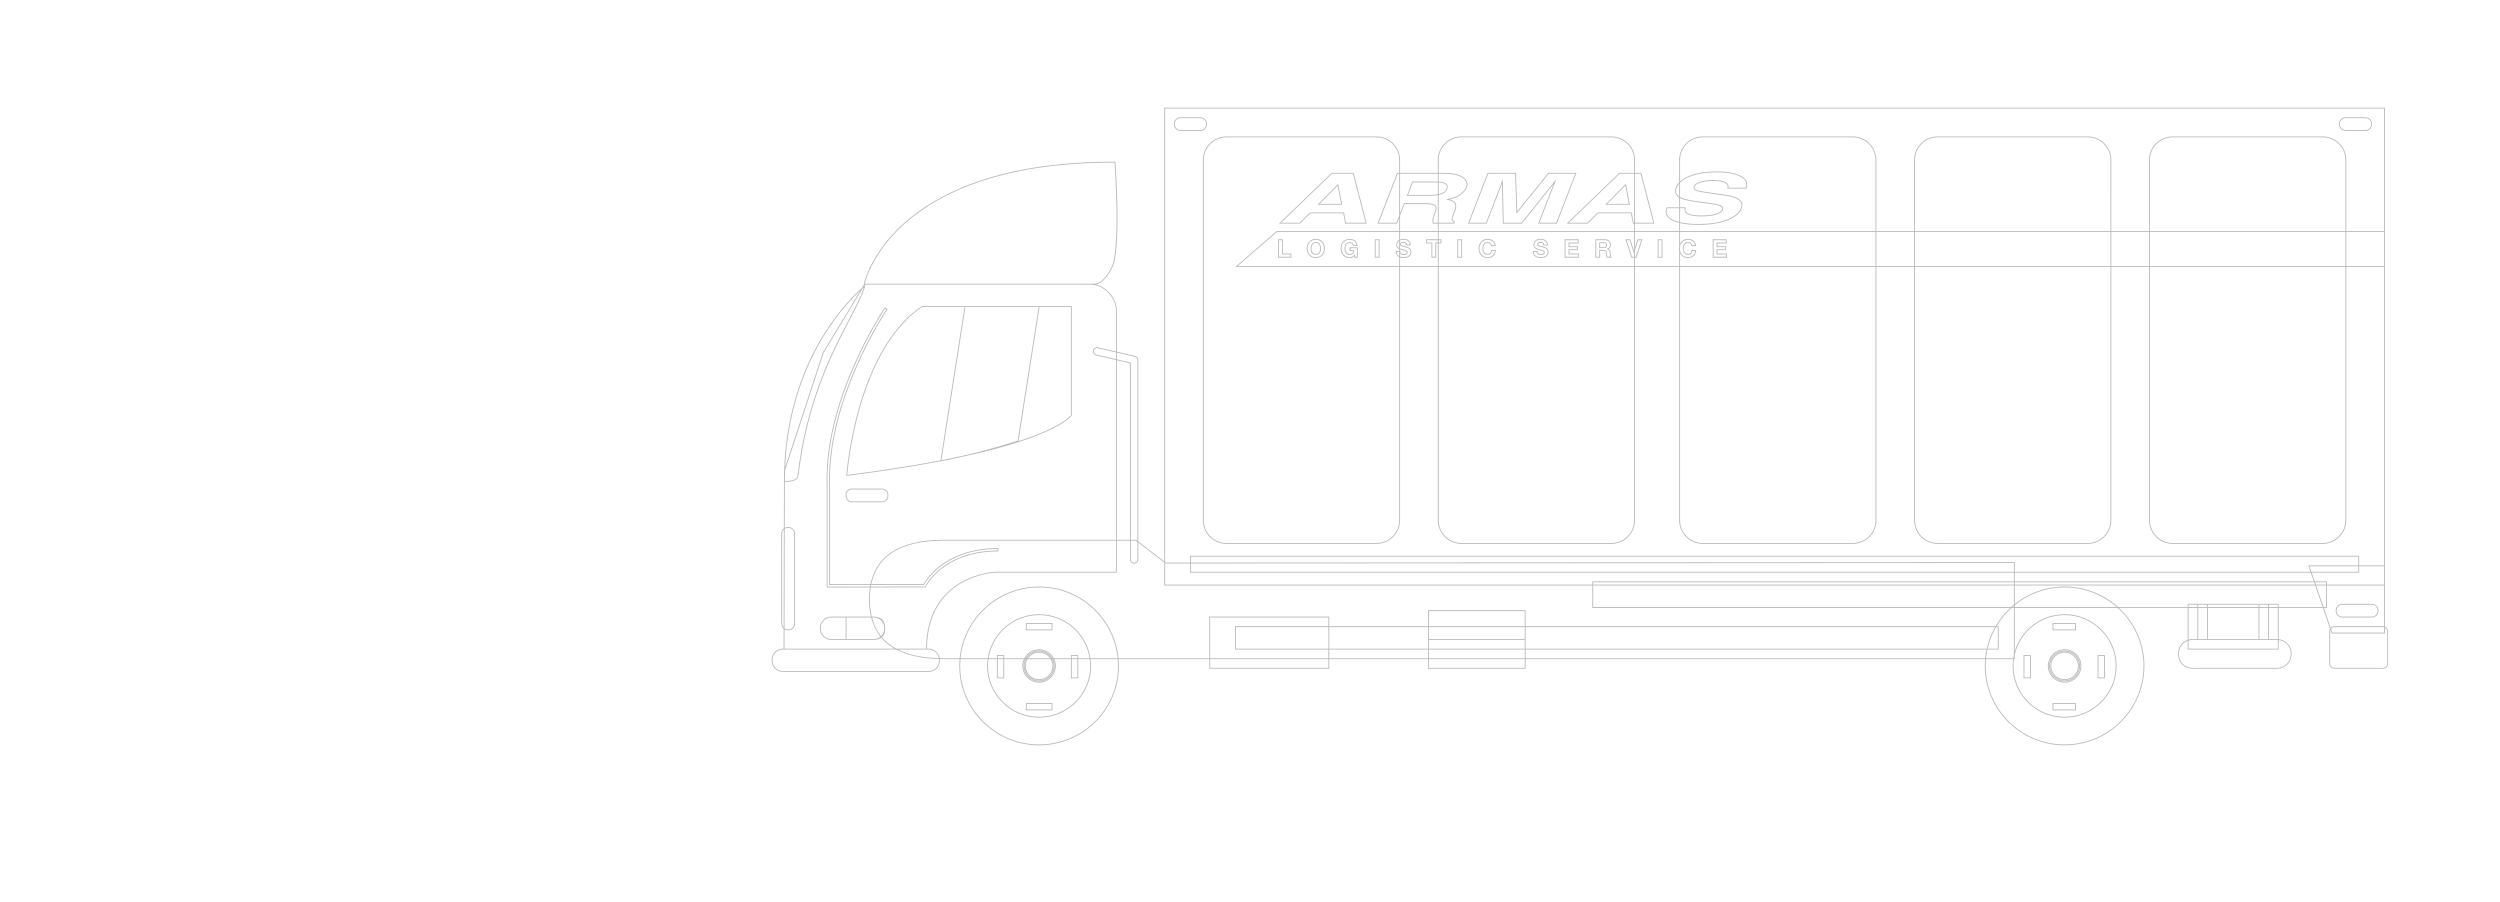 <?xml version="1.0" encoding="utf-8"?>
<!-- Generator: Adobe Illustrator 17.0.0, SVG Export Plug-In . SVG Version: 6.00 Build 0)  -->
<!DOCTYPE svg PUBLIC "-//W3C//DTD SVG 1.1//EN" "http://www.w3.org/Graphics/SVG/1.1/DTD/svg11.dtd">
<svg version="1.1" id="Layer_1" xmlns="http://www.w3.org/2000/svg" xmlns:xlink="http://www.w3.org/1999/xlink" x="0px" y="0px"
	 width="711.566px" height="256.737px" viewBox="-125.735 -37.619 711.566 256.737"
	 enable-background="new -125.735 -37.619 711.566 256.737" xml:space="preserve">
<g>
	<path fill="#B7B9BC" d="M540.964,138.14h8.382c1.041,0,1.888-0.843,1.888-1.878v-0.138c0-1.036-0.847-1.879-1.888-1.879h-8.382
		c-1.041,0-1.889,0.843-1.889,1.879v0.138C539.075,137.297,539.923,138.14,540.964,138.14z M539.325,136.124
		c0-0.898,0.735-1.629,1.639-1.629h8.382c0.903,0,1.638,0.73,1.638,1.629v0.138c0,0.897-0.734,1.628-1.638,1.628h-8.382
		c-0.903,0-1.639-0.73-1.639-1.628V136.124z"/>
	<path fill="#B7B9BC" d="M553.066,140.726v-11.697v-5.717V38.365V28.147V-6.981H205.641v129.142l-7.394-5.645V64.838
		c0-0.554-0.376-1.028-0.916-1.153l-5.181-1.201v-11.67c0-3.4-2.715-6.634-5.942-7.47c2.514-0.365,4.453-4.423,4.532-4.594
		c2.79-4.734,1.08-29.187,1.006-30.225l-0.008-0.116l-0.566-0.001c-14.584,0-27.395,1.828-38.075,5.432
		c-8.55,2.885-15.762,6.91-21.436,11.961c-9.67,8.608-11.539,17.342-11.557,17.429l-0.03,0.15h0.096l-0.604,0.998
		c-1.737,1.525-6.269,5.847-10.754,13.026c-4.951,7.924-10.781,20.955-11.355,38.844l-0.047,0.143l-0.038,16.384
		c-0.447,0.344-0.74,0.877-0.74,1.481v25.647c0,0.573,0.265,1.081,0.674,1.426l-0.013,5.67h-0.198c-1.77,0-3.21,1.434-3.21,3.195
		v0.238c0,1.762,1.44,3.195,3.21,3.195h41.462c1.771,0,3.211-1.434,3.211-3.195v-0.238c0-0.081-0.018-0.158-0.024-0.238
		c0.358,0.008,0.705,0.027,1.072,0.027h4.581c-0.055,0.64-0.089,1.286-0.089,1.939c0,12.458,10.189,22.594,22.714,22.594
		s22.714-10.136,22.714-22.594c0-0.654-0.034-1.3-0.089-1.939h25.818v2.733h34.143v-2.733h28.146v2.733h27.731v-2.733h130.794
		c-0.055,0.64-0.089,1.286-0.089,1.939c0,12.458,10.189,22.594,22.715,22.594c12.524,0,22.713-10.136,22.713-22.594
		c0-6.515-2.79-12.391-7.239-16.519h19.557v9.103c-1.594,0.554-2.748,2.048-2.748,3.82v0.328c0,2.239,1.832,4.062,4.083,4.062
		h24.146c2.251,0,4.083-1.822,4.083-4.062v-0.328c0-2.097-1.612-3.807-3.664-4.019v-8.904h12.589l2.035,5.904
		c-0.136,0.219-0.218,0.475-0.218,0.751v9.221c0,0.793,0.647,1.438,1.444,1.438h13.85c0.797,0,1.444-0.645,1.444-1.438v-9.221
		C553.982,141.454,553.601,140.936,553.066,140.726z M533.406,128.778l-0.228-0.661h3.149v0.661H533.406z M536.327,129.028v6.128
		h-0.723l-2.113-6.128H536.327z M447.473,135.156h-0.39c0.129-0.113,0.258-0.226,0.39-0.336V135.156z M447.723,134.612
		c3.871-3.143,8.809-5.032,14.184-5.032c5.676,0,10.864,2.109,14.823,5.576h-29.006V134.612z M447.723,149.985v-1.24
		c1.462-6.453,7.261-11.292,14.185-11.292c8.021,0,14.548,6.492,14.548,14.472s-6.526,14.472-14.548,14.472
		c-8.022,0-14.55-6.492-14.55-14.472c0-0.659,0.06-1.303,0.146-1.939H447.723z M447.29,149.735h-7.739
		c0.083-0.843,0.214-1.671,0.389-2.484h3.203v-6.628h-0.604c1.152-1.945,2.587-3.705,4.255-5.217h0.679v13.308
		C447.397,149.05,447.342,149.392,447.29,149.735z M281.005,147.001v-2.483h27.231v2.483H281.005z M308.236,147.251v2.484h-27.231
		v-2.484H308.236z M252.359,140.623h-26.565v6.628h26.565v2.484h-33.643V138.14h33.643V140.623z M226.044,147.001v-6.128h26.315
		v6.128H226.044z M252.609,140.873h28.146v3.395v0.25v2.483h-28.146V140.873z M308.236,140.623h-27.231v-4.306h27.231V140.623z
		 M308.236,140.873v3.395h-27.231v-3.395H308.236z M308.486,144.518v-0.25v-3.395h133.619c-1.071,1.892-1.875,3.951-2.364,6.128
		H308.486V144.518z M442.394,140.873h0.499v6.128h-2.895C440.493,144.821,441.308,142.762,442.394,140.873z M446.7,135.156H327.723
		v-6.128h119.75v5.462C447.21,134.706,446.953,134.929,446.7,135.156z M327.723,128.778v-0.661h119.75v0.661H327.723z
		 M205.891,122.667l0.125,0.096h0.042c0.338,0,2.779-0.001,6.91-0.004v2.625h234.503v2.483h-120v0.911H205.891V122.667z
		 M545.487,123.312h-14.231l0.628,1.822h-84.161v-2.762h-0.125c-2.149,0.001-194.472,0.115-234.378,0.137v-1.681h332.268V123.312z
		 M545.487,123.562v1.572H532.15l-0.542-1.572H545.487z M531.97,125.384l0.856,2.483h-85.104v-2.483H531.97z M447.473,122.622v2.512
		H213.219v-2.375C252.702,122.737,441.538,122.626,447.473,122.622z M447.723,128.117h85.19l0.228,0.661h-85.418V128.117z
		 M533.092,127.867l-0.856-2.483h13.502v-1.822h7.078v5.217h-16.238v-0.911H533.092z M486.195,38.365h55.628v72.09
		c0,3.572-2.903,6.479-6.472,6.479h-42.685c-3.568,0-6.472-2.906-6.472-6.479V38.365z M486.195,38.115v-9.718h55.628v9.718H486.195z
		 M419.325,38.365h55.628v72.09c0,3.572-2.903,6.479-6.472,6.479h-42.685c-3.568,0-6.472-2.906-6.472-6.479V38.365z M419.325,38.115
		v-9.718h55.628v9.718H419.325z M352.455,38.365h55.628v72.134c0,3.548-2.902,6.435-6.47,6.435h-42.688
		c-3.567,0-6.47-2.887-6.47-6.435V38.365z M352.455,38.115v-3.643c0.104,0.207,0.222,0.401,0.371,0.566
		c0.222,0.245,0.496,0.439,0.816,0.578c0.319,0.138,0.685,0.208,1.083,0.208c0.319,0,0.618-0.049,0.889-0.146
		c0.272-0.099,0.514-0.243,0.716-0.431c0.201-0.186,0.366-0.414,0.49-0.679c0.123-0.266,0.2-0.563,0.229-0.885l0.012-0.136h-1.312
		l-0.014,0.109c-0.038,0.307-0.145,0.555-0.314,0.739c-0.165,0.179-0.393,0.266-0.695,0.266c-0.226,0-0.418-0.043-0.57-0.127
		c-0.156-0.086-0.28-0.198-0.377-0.341c-0.099-0.145-0.172-0.31-0.217-0.492c-0.047-0.189-0.07-0.384-0.07-0.58
		c0-0.205,0.023-0.408,0.07-0.604c0.046-0.189,0.118-0.36,0.217-0.506c0.097-0.144,0.224-0.259,0.377-0.343
		c0.153-0.084,0.346-0.127,0.57-0.127c0.12,0,0.237,0.02,0.347,0.059c0.11,0.04,0.21,0.095,0.296,0.164
		c0.087,0.07,0.16,0.152,0.217,0.244c0.058,0.091,0.093,0.188,0.108,0.297l0.017,0.107h1.312l-0.016-0.139
		c-0.033-0.302-0.119-0.575-0.253-0.813c-0.133-0.235-0.306-0.437-0.512-0.598c-0.202-0.158-0.437-0.281-0.696-0.365
		c-0.256-0.083-0.531-0.125-0.819-0.125c-0.398,0-0.764,0.072-1.084,0.213c-0.321,0.142-0.596,0.34-0.816,0.589
		c-0.149,0.167-0.267,0.364-0.37,0.574v-3.35h55.628v9.718H352.455z M283.754,38.365h55.627v72.09c0,3.572-2.903,6.479-6.472,6.479
		h-42.685c-3.568,0-6.471-2.906-6.471-6.479V38.365z M283.754,38.115v-6.456h0.778V30.49h-0.778v-2.093h55.627v5.141l-0.06,0.185
		l-1.03-3.233h-1.391l1.698,5.223h0.782v2.402H283.754z M272.511,11.585h-0.587l-5.525,14.264l-0.066,0.17h5.554l0.625-1.623v3.751
		h-34.868l-11.787,10.218h46.655v72.134c0,3.548-2.902,6.435-6.471,6.435h-42.686c-3.568,0-6.471-2.887-6.471-6.435V7.904
		c0-3.548,2.903-6.435,6.471-6.435h42.686c3.568,0,6.471,2.887,6.471,6.435V11.585z M339.381,11.585h-4.217l-14.767,14.219
		l-0.223,0.215h6.015l2.915-2.916h9.378l0.544,2.916h0.354v2.128h-55.627v-2.128h4.445l0.19-0.555l-0.112-0.043
		c-0.395-0.153-0.587-0.379-0.587-0.691c0-0.148,0.062-0.489,0.36-1.274l0.368-0.952c0.4-1.029,0.436-1.813,0.104-2.331
		c-0.274-0.427-0.831-0.773-1.657-1.033c1.302-0.281,2.354-0.718,3.137-1.302c0.886-0.662,1.476-1.348,1.754-2.043
		c0.221-0.584,0.247-1.115,0.079-1.578c-0.165-0.455-0.47-0.875-0.905-1.247c-0.528-0.447-1.254-0.789-2.157-1.017
		c-0.896-0.226-2.264-0.351-4.068-0.37h-0.95V7.859c0-3.523,2.902-6.39,6.471-6.39h42.685c3.568,0,6.472,2.867,6.472,6.39V11.585z
		 M339.381,25.769h-0.147l-0.544-2.916h-9.688l-2.915,2.916h-5.292l14.472-13.934h4.115V25.769z M339.631,11.835h1.597l3.605,13.934
		h-5.202V11.835z M282.034,25.913l0.017,0.106h1.453v2.128h-10.743v-4.4l1.267-3.289h5.497c1.56,0,2.573,0.146,3.013,0.432
		c0.405,0.263,0.456,0.822,0.153,1.662l-0.474,1.317c-0.156,0.428-0.242,0.852-0.254,1.265
		C281.963,25.332,281.987,25.593,282.034,25.913z M284.703,11.835c1.783,0.019,3.132,0.141,4.009,0.362
		c0.865,0.218,1.558,0.543,2.056,0.965c0.402,0.343,0.683,0.727,0.833,1.141c0.146,0.405,0.12,0.877-0.078,1.402
		c-0.26,0.649-0.821,1.3-1.671,1.934c-0.853,0.637-2.048,1.094-3.554,1.358l-0.592,0.104l0.584,0.141
		c1.05,0.253,1.73,0.612,2.021,1.067c0.287,0.447,0.244,1.155-0.125,2.105l-0.369,0.953c-0.254,0.668-0.377,1.114-0.377,1.363
		c0,0.388,0.214,0.683,0.636,0.877l-0.055,0.162h-4.268V17.89c0.026-0.005,0.057-0.009,0.082-0.015
		c1.22-0.278,2.005-0.841,2.337-1.674c0.171-0.45,0.182-0.838,0.029-1.153c-0.159-0.331-0.497-0.581-1.004-0.743
		c-0.343-0.109-0.836-0.179-1.444-0.218v-2.251H284.703z M283.754,14.336c0.578,0.038,1.046,0.105,1.368,0.207
		c0.438,0.14,0.727,0.346,0.854,0.613c0.121,0.251,0.108,0.573-0.037,0.954c-0.299,0.751-1.024,1.263-2.159,1.521
		c-0.008,0.002-0.018,0.003-0.026,0.005V14.336z M283.504,17.682c-0.634,0.115-1.471,0.177-2.521,0.177h-5.945l1.378-3.56h6.199
		c0.323,0,0.616,0.008,0.89,0.021V17.682z M283.504,14.069c-0.275-0.013-0.568-0.02-0.89-0.02h-6.371l-1.571,4.06h6.311
		c1.04,0,1.878-0.06,2.521-0.173v7.833h-1.237c-0.036-0.258-0.054-0.472-0.054-0.631c0.011-0.383,0.092-0.781,0.238-1.184
		l0.474-1.318c0.349-0.963,0.264-1.622-0.251-1.956c-0.487-0.318-1.518-0.473-3.149-0.473h-5.669l-1.095,2.843V11.835h10.743V14.069
		z M272.511,23.7l-0.797,2.069h-5.017l5.398-13.934h0.415V23.7z M226.526,38.115l11.211-9.718h34.774v2.284
		c-0.057,0.032-0.126,0.045-0.179,0.083c-0.19,0.134-0.347,0.305-0.467,0.509c-0.12,0.207-0.181,0.452-0.181,0.728
		c0,0.247,0.049,0.462,0.145,0.641c0.095,0.175,0.221,0.323,0.374,0.44c0.091,0.069,0.202,0.115,0.308,0.169v0.561h-0.992
		l-0.002,0.123c-0.005,0.327,0.057,0.614,0.183,0.854c0.125,0.24,0.296,0.439,0.51,0.593c0.093,0.068,0.196,0.125,0.302,0.177v2.557
		H226.526z M272.761,33.376c0.166,0.061,0.337,0.116,0.507,0.159c0.183,0.051,0.365,0.098,0.544,0.14
		c0.17,0.041,0.324,0.088,0.459,0.142c0.124,0.049,0.225,0.11,0.299,0.182c0.062,0.059,0.091,0.137,0.091,0.238
		c0,0.097-0.022,0.172-0.07,0.231c-0.053,0.066-0.121,0.119-0.201,0.157c-0.086,0.041-0.18,0.069-0.279,0.083
		c-0.262,0.037-0.478,0.028-0.687-0.025c-0.119-0.031-0.224-0.078-0.312-0.141c-0.085-0.061-0.151-0.139-0.204-0.239
		c-0.051-0.097-0.076-0.22-0.076-0.366v-0.125h-0.07V33.376z M272.511,35.27c-0.052-0.03-0.107-0.056-0.155-0.091
		c-0.182-0.131-0.328-0.301-0.436-0.506c-0.091-0.173-0.142-0.377-0.151-0.611h0.742V35.27z M272.761,34.507
		c0.06,0.088,0.119,0.178,0.205,0.239c0.113,0.081,0.246,0.142,0.395,0.18c0.239,0.062,0.49,0.073,0.784,0.03
		c0.126-0.018,0.244-0.053,0.352-0.105c0.114-0.054,0.212-0.13,0.289-0.226c0.083-0.104,0.125-0.234,0.125-0.388
		c0-0.169-0.056-0.31-0.167-0.417c-0.098-0.095-0.227-0.174-0.381-0.235c-0.146-0.058-0.312-0.109-0.494-0.152
		c-0.175-0.041-0.354-0.088-0.537-0.139c-0.181-0.045-0.359-0.101-0.532-0.166c-0.014-0.005-0.024-0.015-0.038-0.021v-1.149
		c0.007,0.097,0.021,0.188,0.062,0.255c0.05,0.082,0.14,0.152,0.274,0.215c0.116,0.054,0.276,0.108,0.476,0.16
		c0.177,0.047,0.403,0.104,0.678,0.175l0.09,0.022c0.09,0.018,0.217,0.051,0.378,0.098c0.151,0.044,0.307,0.118,0.461,0.218
		c0.149,0.098,0.279,0.23,0.387,0.393c0.105,0.157,0.158,0.365,0.158,0.617c0,0.209-0.041,0.405-0.122,0.582
		c-0.079,0.176-0.201,0.331-0.359,0.46c-0.162,0.13-0.367,0.234-0.609,0.308c-0.449,0.136-1.083,0.159-1.634,0.016
		c-0.084-0.022-0.161-0.054-0.239-0.085V34.507z M272.839,31.576c-0.052,0.078-0.071,0.18-0.078,0.29v-1.03
		c0.093-0.043,0.175-0.101,0.278-0.129c0.463-0.125,0.942-0.105,1.363-0.003c0.226,0.055,0.427,0.144,0.599,0.264
		c0.169,0.118,0.307,0.271,0.406,0.455c0.083,0.153,0.132,0.338,0.146,0.55h-0.823c-0.017-0.116-0.05-0.218-0.098-0.304
		c-0.063-0.116-0.149-0.208-0.256-0.276c-0.102-0.063-0.218-0.109-0.347-0.135c-0.209-0.041-0.452-0.055-0.69-0.007
		c-0.103,0.021-0.198,0.06-0.284,0.115S272.897,31.492,272.839,31.576z M272.511,32.969c-0.05-0.031-0.111-0.051-0.156-0.086
		c-0.125-0.096-0.228-0.217-0.306-0.36c-0.076-0.142-0.114-0.317-0.114-0.522c0-0.235,0.048-0.432,0.146-0.602
		c0.103-0.175,0.232-0.316,0.396-0.431c0.01-0.007,0.024-0.009,0.034-0.016V32.969z M272.761,35.656
		c0.059,0.021,0.115,0.047,0.177,0.063c0.268,0.07,0.548,0.105,0.833,0.105c0.35,0,0.665-0.042,0.936-0.124
		c0.274-0.083,0.508-0.203,0.694-0.353c0.189-0.154,0.334-0.339,0.43-0.551c0.096-0.209,0.145-0.44,0.145-0.685
		c0-0.302-0.067-0.557-0.199-0.755c-0.127-0.191-0.281-0.347-0.459-0.464c-0.175-0.113-0.353-0.197-0.527-0.249
		c-0.171-0.049-0.304-0.084-0.393-0.102l-0.083-0.021c-0.274-0.07-0.5-0.127-0.676-0.174c-0.186-0.048-0.332-0.097-0.435-0.145
		c-0.114-0.054-0.153-0.098-0.167-0.12c-0.024-0.04-0.037-0.097-0.037-0.171c0-0.083,0.016-0.146,0.048-0.195
		c0.037-0.055,0.085-0.102,0.143-0.138c0.061-0.039,0.128-0.065,0.2-0.081c0.205-0.043,0.416-0.028,0.59,0.007
		c0.1,0.02,0.188,0.055,0.264,0.102c0.069,0.044,0.127,0.106,0.17,0.185c0.045,0.082,0.071,0.188,0.079,0.316l0.007,0.118h1.308
		v-0.125c0-0.308-0.061-0.575-0.18-0.795c-0.119-0.219-0.282-0.4-0.483-0.54c-0.197-0.138-0.427-0.239-0.683-0.302
		c-0.463-0.112-0.985-0.131-1.486,0.005c-0.079,0.021-0.14,0.07-0.214,0.099v-2.168h10.743v2.093h-3.318v1.169h1.498v4.054h1.35
		v-4.054h0.471v6.456h-10.743V35.656z M283.504,31.409h-0.721v4.054h-0.85v-4.054h-1.498V30.74h3.068V31.409z M283.754,30.74h0.528
		v0.669h-0.528V30.74z M339.631,33.576l0.914-2.836h0.87l-1.575,4.723h-0.209V33.576z M339.381,35.463h-0.601l-1.536-4.723h0.863
		l1.087,3.41l0.041,0.087h0.146V35.463z M339.631,35.713h0.389l1.688-5.059l0.056-0.165h-1.399l-0.732,2.273v-4.366h12.574v4.093
		c-0.038,0.203-0.062,0.413-0.062,0.632c0,0.215,0.024,0.42,0.062,0.619v4.374h-12.574V35.713z M353.319,33.762
		c0.052,0.211,0.137,0.404,0.252,0.573c0.118,0.174,0.274,0.315,0.463,0.419c0.19,0.105,0.423,0.158,0.691,0.158
		c0.371,0,0.667-0.117,0.879-0.347c0.185-0.199,0.307-0.457,0.362-0.768h0.817c-0.033,0.24-0.097,0.463-0.19,0.665
		c-0.109,0.235-0.256,0.438-0.434,0.601c-0.178,0.165-0.39,0.292-0.63,0.379c-0.243,0.087-0.515,0.132-0.805,0.132
		c-0.364,0-0.695-0.063-0.983-0.188s-0.533-0.298-0.73-0.517c-0.197-0.216-0.352-0.478-0.458-0.776
		c-0.044-0.122-0.073-0.251-0.099-0.381v-1.194c0.026-0.133,0.055-0.265,0.099-0.389c0.107-0.303,0.262-0.569,0.459-0.79
		c0.196-0.222,0.442-0.399,0.73-0.526s0.618-0.191,0.982-0.191c0.262,0,0.512,0.038,0.742,0.113c0.231,0.075,0.44,0.184,0.619,0.324
		c0.181,0.141,0.331,0.317,0.448,0.524c0.097,0.172,0.165,0.366,0.202,0.579h-0.817c-0.026-0.102-0.067-0.197-0.123-0.286
		c-0.072-0.116-0.164-0.218-0.271-0.306c-0.108-0.087-0.232-0.156-0.369-0.205s-0.281-0.074-0.431-0.074
		c-0.268,0-0.5,0.053-0.691,0.158c-0.188,0.104-0.344,0.246-0.463,0.423c-0.115,0.172-0.2,0.37-0.252,0.588
		c-0.052,0.216-0.078,0.438-0.078,0.663C353.241,33.337,353.268,33.553,353.319,33.762z M352.455,21.641h1.283
		c-0.051,0.619,0.104,1.097,0.46,1.421c0.685,0.61,2.079,0.907,4.262,0.907c1.279,0,2.361-0.079,3.218-0.233
		c1.666-0.302,2.672-0.882,2.99-1.722c0.091-0.226,0.095-0.437,0.013-0.626c-0.11-0.256-0.367-0.459-0.786-0.624
		c-0.652-0.253-1.761-0.479-3.295-0.672l-2.615-0.336c-2.54-0.331-4.265-0.693-5.127-1.078c-0.147-0.065-0.276-0.135-0.402-0.206
		v-4.098c0.649-0.64,1.559-1.211,2.734-1.701c1.986-0.83,4.634-1.251,7.87-1.251c2.695,0,4.868,0.396,6.459,1.175
		c1.533,0.752,2.073,1.803,1.648,3.212h-4.946c0.171-0.843-0.312-1.453-1.438-1.813c-0.759-0.24-1.781-0.361-3.04-0.361
		c-1.4,0-2.598,0.157-3.559,0.468c-0.987,0.318-1.602,0.776-1.825,1.362c-0.096,0.243-0.098,0.466-0.006,0.663
		c0.124,0.269,0.409,0.478,0.869,0.637c0.465,0.169,1.531,0.369,3.168,0.593l4.231,0.587c1.827,0.253,3.166,0.595,3.98,1.017
		c1.232,0.639,1.604,1.535,1.136,2.74c-0.488,1.256-1.8,2.318-3.897,3.158c-2.119,0.847-4.851,1.276-8.118,1.276
		c-2.095,0-3.856-0.167-5.268-0.496V21.641z M352.205,25.572c-0.725-0.185-1.36-0.412-1.886-0.688
		c-1.523-0.801-2.021-1.863-1.517-3.243h3.402V25.572z M352.455,21.391v-2.639c0.099,0.052,0.191,0.107,0.301,0.155
		c0.884,0.395,2.632,0.764,5.196,1.097l2.616,0.336c1.514,0.19,2.603,0.411,3.235,0.657c0.349,0.136,0.566,0.301,0.647,0.49
		c0.056,0.128,0.051,0.27-0.017,0.437c-0.285,0.754-1.228,1.282-2.802,1.567c-0.841,0.152-1.909,0.229-3.173,0.229
		c-2.089,0-3.467-0.284-4.095-0.843c-0.318-0.29-0.44-0.743-0.364-1.345l0.018-0.141H352.455z M352.205,18.312
		c-0.891-0.613-1.128-1.448-0.704-2.544c0.153-0.396,0.394-0.77,0.704-1.125V18.312z M357.723,26.385c3.3,0,6.062-0.435,8.211-1.293
		c2.164-0.866,3.523-1.977,4.037-3.299c0.517-1.328,0.095-2.354-1.253-3.052c-0.84-0.435-2.206-0.786-4.061-1.043l-4.232-0.587
		c-1.619-0.221-2.668-0.417-3.118-0.581c-0.39-0.134-0.634-0.304-0.727-0.505c-0.062-0.135-0.059-0.288,0.013-0.468
		c0.195-0.512,0.757-0.921,1.668-1.214c0.938-0.303,2.108-0.456,3.482-0.456c1.233,0,2.23,0.118,2.964,0.35
		c1.057,0.338,1.46,0.883,1.234,1.665l-0.046,0.16h5.454l0.028-0.086c0.511-1.569-0.077-2.781-1.75-3.601
		c-1.625-0.797-3.835-1.201-6.568-1.201c-3.27,0-5.949,0.427-7.966,1.271c-1.105,0.461-1.981,0.994-2.639,1.591v-6.13
		c0-3.548,2.902-6.435,6.47-6.435h42.688c3.567,0,6.47,2.887,6.47,6.435v20.243h-55.628v-2.253
		C353.878,26.219,355.638,26.385,357.723,26.385z M408.333,28.397h10.742v9.718h-10.742V28.397z M474.953,28.147h-55.628V7.859
		c0-3.523,2.903-6.39,6.472-6.39h42.685c3.568,0,6.472,2.867,6.472,6.39V28.147z M475.203,28.397h10.742v9.718h-10.742V28.397z
		 M541.823,28.147h-55.628V7.859c0-3.523,2.903-6.39,6.472-6.39h42.685c3.568,0,6.472,2.867,6.472,6.39V28.147z M542.073,28.397
		h10.742v9.718h-10.742V28.397z M205.891-6.731h346.924v34.878h-10.742V7.859c0-3.662-3.016-6.64-6.722-6.64h-42.685
		c-3.706,0-6.722,2.979-6.722,6.64v20.288h-10.742V7.859c0-3.662-3.016-6.64-6.722-6.64h-42.685c-3.706,0-6.722,2.979-6.722,6.64
		v20.288h-10.742V7.904c0-3.686-3.015-6.685-6.72-6.685h-42.688c-3.705,0-6.72,2.999-6.72,6.685v6.364
		c-0.427,0.438-0.742,0.908-0.937,1.41c-0.492,1.269-0.175,2.255,0.937,2.94v2.772h-3.575l-0.03,0.08
		c-0.599,1.538-0.06,2.76,1.603,3.635c0.557,0.293,1.231,0.532,2.003,0.725v2.317h-12.574v-2.128h5.524l-3.71-14.34l-0.024-0.094
		h-1.79V7.859c0-3.662-3.016-6.64-6.722-6.64h-42.685c-3.706,0-6.721,2.979-6.721,6.64v3.726h-10.743V7.904
		c0-3.686-3.015-6.685-6.721-6.685h-42.686c-3.706,0-6.721,2.999-6.721,6.685v102.595c0,3.686,3.015,6.685,6.721,6.685h42.686
		c3.706,0,6.721-2.999,6.721-6.685V38.365h10.743v72.09c0,3.71,3.015,6.729,6.721,6.729h42.685c3.706,0,6.722-3.019,6.722-6.729
		v-72.09h12.574v72.134c0,3.686,3.015,6.685,6.72,6.685h42.688c3.705,0,6.72-2.999,6.72-6.685V38.365h10.742v72.09
		c0,3.71,3.016,6.729,6.722,6.729h42.685c3.706,0,6.722-3.019,6.722-6.729v-72.09h10.742v72.09c0,3.71,3.016,6.729,6.722,6.729
		h42.685c3.706,0,6.722-3.019,6.722-6.729v-72.09h10.742v84.946h-7.078v-2.733H212.969v1.931c-3.989,0.002-6.402,0.003-6.868,0.004
		l-0.21-0.161V-6.731z M197.275,63.929c0.425,0.099,0.723,0.473,0.723,0.91v51.487l-0.396-0.303h-1.471V65.581l-3.98-0.922v-1.917
		L197.275,63.929z M196.13,116.272h1.386l0.481,0.368v4.975c0,0.515-0.419,0.934-0.934,0.934s-0.934-0.419-0.934-0.934V116.272z
		 M195.88,116.022h-3.73V64.915l3.73,0.864V116.022z M191.901,64.601l-5.6-1.298c-0.501-0.116-0.815-0.619-0.699-1.121
		c0.099-0.426,0.472-0.723,0.909-0.723c0.071,0,0.142,0.008,0.212,0.024l5.179,1.2V64.601z M131.843,25.976
		c5.65-5.025,12.833-9.03,21.35-11.902c10.651-3.592,23.429-5.414,37.979-5.414l0.333,0c0.128,1.872,1.674,25.46-0.986,29.975
		c-0.021,0.045-2.141,4.497-4.668,4.497h-1.237h-0.494h-0.355h-63.38C120.677,41.943,122.921,33.912,131.843,25.976z M109.02,57.548
		c4.013-6.425,8.065-10.557,10.102-12.431L108.484,62.7L97.737,95.402C98.464,78.012,104.167,65.318,109.02,57.548z M120.146,44.21
		c-0.84,2.549-2.381,5.5-4.306,9.188c-4.812,9.219-12.084,23.15-14.588,44.445c-0.173,1.475-2.99,1.452-3.598,1.428
		c-0.002-1.012,0.023-2,0.055-2.983l11.001-33.484l11.051-18.262C119.909,44.413,120.043,44.297,120.146,44.21z M96.884,139.905
		v-25.647c0-0.453,0.188-0.863,0.489-1.159l-0.064,27.89C97.047,140.7,96.884,140.323,96.884,139.905z M97.619,112.9
		c0.259-0.171,0.57-0.272,0.904-0.272h0.136c0.904,0,1.639,0.731,1.639,1.63v25.647c0,0.898-0.735,1.629-1.639,1.629h-0.136
		c-0.362,0-0.694-0.121-0.966-0.32L97.619,112.9z M97.557,141.511c0.284,0.17,0.612,0.273,0.967,0.273h0.136
		c1.042,0,1.889-0.843,1.889-1.879v-25.647c0-1.036-0.848-1.88-1.889-1.88h-0.136c-0.329,0-0.634,0.092-0.903,0.239l0.029-13.097
		c0.077,0.003,0.185,0.006,0.318,0.006c1.004,0,3.359-0.161,3.534-1.654c2.499-21.25,9.758-35.156,14.562-44.359
		c2.032-3.894,3.638-6.969,4.45-9.631l0.115-0.377l-0.311,0.242c-0.005,0.004-0.064,0.051-0.145,0.118l0.292-0.483h63.188
		l0.035,0.04l0.061-0.003c0.06-0.003,0.118-0.011,0.176-0.019c0.065-0.009,0.13-0.018,0.197-0.018h0.494
		c3.745,0,7.286,3.613,7.286,7.434v11.612l-5.122-1.187c-0.088-0.021-0.179-0.031-0.269-0.031c-0.554,0-1.027,0.376-1.152,0.916
		c-0.147,0.636,0.25,1.273,0.886,1.42l5.657,1.311v51.166h-49.083c-6.587,0-11.725,1.289-15.27,3.832
		c-2.905,2.084-4.748,5.031-5.527,8.779l-11.501,0.016l0-27.956c-0.899-24.687,16.132-49.93,16.304-50.183l0.071-0.103l-0.789-0.54
		l-0.07,0.104c-0.174,0.254-17.381,25.742-16.471,50.74v28.895l12.297-0.017c-0.168,1.082-0.273,2.209-0.273,3.415
		c0,1.767,0.203,3.386,0.563,4.886h-7.195h-4.117c-1.771,0-3.211,1.434-3.211,3.195v0.238c0,1.762,1.44,3.194,3.211,3.194h4.117
		h7.464c0.125,0.007,0.249,0.011,0.369,0.011c0.055,0,0.104-0.009,0.158-0.011h0.04c0.028,0,0.055-0.008,0.083-0.008
		c0.82-0.041,1.504-0.259,2.022-0.627c0.714,0.841,1.526,1.604,2.456,2.271c0.42,0.301,0.866,0.582,1.33,0.848H97.545
		L97.557,141.511z M138.558,147.251c1.462,0,2.672,1.062,2.911,2.449c-4.717-0.131-8.601-0.944-11.624-2.449h8.261H138.558z
		 M129.388,147.001c-1.629-0.875-2.995-1.962-4.097-3.258c0.582-0.498,0.906-1.213,0.906-2.096v-0.324v-0.238
		c0-1.968-1.012-3.026-2.985-3.173c-0.076-0.005-0.149-0.023-0.226-0.023h-0.138c-0.038-0.001-0.07-0.007-0.109-0.007
		c-0.103,0-0.209,0.003-0.312,0.007h-0.029c-0.36-1.494-0.56-3.112-0.56-4.886c0-1.207,0.099-2.337,0.266-3.415l15.321-0.021h0.3
		l0.13-0.27c0.051-0.103,1.293-2.555,4.363-4.978c2.882-2.276,8.014-4.991,16.09-4.991h0.125v-0.956h-0.125
		c-8.371,0-13.71,2.84-16.715,5.223c-2.717,2.153-4.061,4.311-4.456,5.017l-14.86,0.021c1.711-8.199,8.589-12.361,20.541-12.361
		h49.083v8.861h-34.58c-0.049,0.002-4.923,0.262-9.73,3.093c-4.424,2.604-9.694,7.974-9.734,18.774H129.388z M122.948,144.268
		h-0.523h-7.222v-6.128h7.008c0.533,2.083,1.403,3.912,2.637,5.453c-0.492,0.4-1.109,0.65-1.789,0.667
		C123.022,144.262,122.987,144.266,122.948,144.268z M114.954,144.268h-4.117c-1.633,0-2.961-1.321-2.961-2.944v-0.238
		c0-1.624,1.328-2.945,2.961-2.945h4.117V144.268z M123.182,138.159c1.54,0.102,2.765,1.368,2.765,2.926v0.238
		c0,0.833-0.353,1.583-0.915,2.119c-1.198-1.5-2.055-3.27-2.577-5.303h0.397C122.968,138.142,123.073,138.152,123.182,138.159z
		 M126.171,50.216l0.376,0.257c-1.197,1.798-17.151,26.268-16.278,50.225l0,28.201l11.69-0.016
		c-0.028,0.147-0.039,0.307-0.064,0.456l-12.082,0.017v-28.649C108.935,76.597,124.969,52.02,126.171,50.216z M122.217,128.883
		l14.992-0.021h0.074l0.036-0.065c0.338-0.619,1.658-2.81,4.427-5.006c2.959-2.346,8.207-5.14,16.435-5.168v0.456
		c-8.076,0.028-13.221,2.756-16.12,5.046c-3.112,2.457-4.379,4.957-4.433,5.063l-0.062,0.129l-15.431,0.022
		C122.161,129.186,122.188,129.034,122.217,128.883z M141.519,150.196v0.238c0,1.624-1.328,2.945-2.961,2.945H97.096
		c-1.632,0-2.96-1.321-2.96-2.945v-0.238c0-1.624,1.328-2.945,2.96-2.945h0.197h32.062c3.128,1.661,7.198,2.564,12.138,2.701
		C141.501,150.034,141.519,150.113,141.519,150.196z M192.487,151.925c0,12.32-10.078,22.344-22.464,22.344
		s-22.464-10.023-22.464-22.344c0-0.654,0.034-1.3,0.09-1.939h7.718c-0.085,0.636-0.144,1.28-0.144,1.939
		c0,8.117,6.639,14.722,14.8,14.722s14.8-6.604,14.8-14.722c0-0.659-0.059-1.303-0.144-1.939h7.718
		C192.453,150.625,192.487,151.271,192.487,151.925z M184.572,151.925c0,7.979-6.527,14.472-14.55,14.472s-14.55-6.492-14.55-14.472
		c0-0.659,0.06-1.303,0.146-1.939h2.389v5.467h2.082v-5.467h5.594c-0.269,0.594-0.427,1.247-0.427,1.939
		c0,2.614,2.138,4.741,4.765,4.741s4.765-2.127,4.765-4.741c0-0.692-0.158-1.346-0.427-1.939h4.716v5.467h2.082v-5.467h3.268
		C184.512,150.621,184.572,151.266,184.572,151.925z M159.84,149.735h-1.582v-0.661h1.582V149.735z M159.84,149.985v5.217h-1.582
		v-5.217H159.84z M173.277,149.985c0.345,0.569,0.555,1.228,0.555,1.939c0,2.087-1.709,3.785-3.809,3.785s-3.809-1.698-3.809-3.785
		c0-0.711,0.21-1.37,0.555-1.939H173.277z M166.926,149.735c0.691-0.963,1.818-1.598,3.096-1.598s2.405,0.634,3.096,1.598H166.926z
		 M165.964,151.925c0,2.225,1.821,4.035,4.059,4.035s4.059-1.811,4.059-4.035c0-0.706-0.199-1.361-0.521-1.939h0.117
		c0.313,0.581,0.508,1.235,0.508,1.939c0,2.282-1.867,4.139-4.162,4.139s-4.162-1.856-4.162-4.139c0-0.704,0.194-1.358,0.508-1.939
		h0.117C166.163,150.564,165.964,151.218,165.964,151.925z M173.424,149.735c-0.724-1.109-1.975-1.848-3.401-1.848
		s-2.677,0.739-3.401,1.848h-0.117c0.737-1.167,2.033-1.95,3.518-1.95s2.781,0.783,3.518,1.95H173.424z M170.023,147.535
		c-1.628,0-3.037,0.892-3.801,2.2h-0.117c0.775-1.367,2.231-2.304,3.918-2.304c1.687,0,3.143,0.936,3.918,2.304h-0.116
		C173.059,148.427,171.65,147.535,170.023,147.535z M166.085,149.985c-0.294,0.587-0.474,1.24-0.474,1.939
		c0,2.42,1.979,4.389,4.412,4.389s4.412-1.969,4.412-4.389c0-0.699-0.18-1.352-0.474-1.939h0.116c0.286,0.59,0.46,1.242,0.46,1.939
		c0,2.477-2.025,4.491-4.515,4.491c-2.49,0-4.515-2.015-4.515-4.491c0-0.697,0.174-1.35,0.46-1.939H166.085z M180.908,149.735
		h-1.582v-0.661h1.582V149.735z M180.908,149.985v5.217h-1.582v-5.217H180.908z M181.158,149.735v-0.911h-2.082v0.911h-4.852
		c-0.798-1.51-2.371-2.554-4.201-2.554s-3.404,1.044-4.202,2.554h-5.731v-0.911h-2.082v0.911h-2.35
		c1.067-6.942,7.092-12.282,14.365-12.282s13.298,5.341,14.365,12.282H181.158z M170.023,137.203
		c-7.411,0-13.549,5.452-14.618,12.532h-7.738c1.11-11.297,10.711-20.155,22.355-20.155s21.245,8.858,22.355,20.155h-7.738
		C183.571,142.656,177.433,137.203,170.023,137.203z M192.628,149.735c-1.111-11.435-10.824-20.405-22.606-20.405
		s-21.495,8.97-22.606,20.405h-4.6c-0.378,0-0.73-0.02-1.098-0.029c-0.239-1.529-1.559-2.706-3.161-2.706h-0.448
		c0.042-10.675,5.236-15.983,9.599-18.555c4.754-2.802,9.575-3.061,9.618-3.062h34.824v-9.111h3.73v5.343
		c0,0.652,0.531,1.184,1.184,1.184s1.184-0.531,1.184-1.184v-4.784l7.394,5.645v6.552h121.832v6.378h118.958
		c-1.639,1.52-3.05,3.277-4.181,5.217H308.486v-4.556h-27.731v4.556h-28.146v-2.733h-34.143v11.846H192.628z M252.359,152.469
		h-33.643v-2.483h33.643V152.469z M252.609,149.735v-2.484h28.146v2.484H252.609z M308.236,152.469h-27.231v-2.483h27.231V152.469z
		 M308.486,149.735v-2.484h131.197c-0.173,0.813-0.301,1.642-0.383,2.484H308.486z M484.369,151.925
		c0,12.32-10.077,22.344-22.463,22.344c-12.387,0-22.465-10.023-22.465-22.344c0-0.654,0.034-1.3,0.09-1.939h7.72
		c-0.085,0.636-0.144,1.28-0.144,1.939c0,8.117,6.64,14.722,14.8,14.722c8.159,0,14.798-6.604,14.798-14.722
		s-6.639-14.722-14.798-14.722c-6.702,0-12.37,4.458-14.185,10.547v-12.344h29.295C481.531,139.496,484.369,145.387,484.369,151.925
		z M497.188,135.406h2.499v8.861h-1.414c-0.378,0-0.737,0.068-1.085,0.164V135.406z M522.587,135.156h-2.498v-0.661h2.498V135.156z
		 M519.839,135.156h-2.498v-0.661h2.498V135.156z M497.188,144.692c0.346-0.103,0.706-0.175,1.085-0.175h1.414h2.998h14.406h2.998
		h2.329c0.058,0,0.112,0.014,0.169,0.017v2.466h-25.399V144.692z M499.937,135.406h2.498v8.861h-2.498V135.406z M502.685,135.406
		h14.406v8.861h-14.406V135.406z M517.341,144.268v-8.861h2.498v8.861H517.341z M517.091,135.156h-14.406v-0.661h14.406V135.156z
		 M502.435,135.156h-2.498v-0.661h2.498V135.156z M499.687,135.156h-2.499v-0.661h2.499V135.156z M526.251,148.329v0.328
		c0,2.102-1.72,3.812-3.833,3.812h-24.146c-2.113,0-3.833-1.71-3.833-3.812v-0.328c0-1.633,1.044-3.018,2.498-3.56v2.482h25.899
		v-2.691C524.751,144.77,526.251,146.37,526.251,148.329z M522.587,144.285c-0.057-0.002-0.111-0.017-0.169-0.017h-2.329v-8.861
		h2.498V144.285z M522.837,135.156v-0.911h-2.748h-2.998h-14.406h-2.998h-2.749v0.911h-19.826
		c-4.029-3.619-9.362-5.826-15.205-5.826c-5.363,0-10.294,1.862-14.184,4.965v-5.267h85.504l2.113,6.128H522.837z M535.691,135.406
		h0.886v-6.378h16.238v11.623c-0.09-0.018-0.183-0.028-0.278-0.028h-13.85c-0.411,0-0.781,0.174-1.044,0.449L535.691,135.406z
		 M552.816,140.929v1.516h-14.698l-0.372-1.079c0.218-0.292,0.55-0.493,0.942-0.493h13.85
		C552.636,140.873,552.724,140.906,552.816,140.929z M553.732,151.281c0,0.655-0.536,1.188-1.194,1.188h-13.85
		c-0.658,0-1.194-0.532-1.194-1.188v-9.221c0-0.147,0.035-0.284,0.084-0.414l0.333,0.965l0.029,0.084h15.126v-1.686
		c0.39,0.195,0.666,0.587,0.666,1.051V151.281z"/>
	<path fill="#B7B9BC" d="M115.157,97.683l-0.011,0.151l0.151-0.019c7.961-0.997,17.377-2.367,26.622-4.144l-0.006,0.036l0.175-0.033
		c2.092-0.407,4.123-0.836,6.119-1.288c7.586-1.644,14.8-3.578,20.679-5.838c8.718-3.351,10.355-5.794,10.42-5.897l0.02-0.031V49.51
		h-9.134h-21.358h-12.211l-0.032,0.021c-9.798,6.61-15.104,19.354-17.83,28.881C115.81,88.725,115.163,97.595,115.157,97.683z
		 M179.076,49.76v30.783c-0.21,0.282-2.173,2.667-10.368,5.805c-1.438,0.551-2.974,1.077-4.556,1.59l6.001-38.178H179.076z
		 M169.9,49.76l-5.98,38.046c-5.239,1.701-10.365,3.112-15.77,4.337c-1.958,0.424-3.937,0.832-5.929,1.217l6.827-43.6H169.9z
		 M136.698,49.76h12.096l-6.834,43.65c-9.211,1.774-18.596,3.141-26.542,4.139c0.099-1.214,0.851-9.518,3.583-19.067
		C123.909,61.327,131.327,53.395,136.698,49.76z"/>
	<path fill="#B7B9BC" d="M166.252,141.784h7.578v-2.072h-7.578V141.784z M166.502,139.962h7.078v1.572h-7.078V139.962z"/>
	<path fill="#B7B9BC" d="M166.252,164.563h7.578v-2.072h-7.578V164.563z M166.502,162.741h7.078v1.572h-7.078V162.741z"/>
	<path fill="#B7B9BC" d="M461.907,156.313c2.432,0,4.41-1.969,4.41-4.389c0-2.421-1.979-4.39-4.41-4.39
		c-2.434,0-4.414,1.969-4.414,4.39C457.493,154.345,459.474,156.313,461.907,156.313z M461.907,147.785
		c2.294,0,4.16,1.857,4.16,4.14s-1.866,4.139-4.16,4.139c-2.296,0-4.164-1.856-4.164-4.139S459.611,147.785,461.907,147.785z"/>
	<path fill="#B7B9BC" d="M461.907,156.666c2.627,0,4.764-2.127,4.764-4.741c0-2.615-2.137-4.743-4.764-4.743
		c-2.628,0-4.767,2.128-4.767,4.743C457.141,154.539,459.279,156.666,461.907,156.666z M461.907,147.432
		c2.489,0,4.514,2.016,4.514,4.493c0,2.477-2.024,4.491-4.514,4.491c-2.49,0-4.517-2.015-4.517-4.491
		C457.391,149.447,459.417,147.432,461.907,147.432z"/>
	<path fill="#B7B9BC" d="M461.907,155.96c2.237,0,4.058-1.811,4.058-4.035c0-2.226-1.82-4.037-4.058-4.037
		c-2.239,0-4.062,1.812-4.062,4.037C457.846,154.149,459.668,155.96,461.907,155.96z M461.907,148.138
		c2.1,0,3.808,1.699,3.808,3.787c0,2.087-1.708,3.785-3.808,3.785c-2.102,0-3.812-1.698-3.812-3.785
		C458.096,149.837,459.806,148.138,461.907,148.138z"/>
	<path fill="#B7B9BC" d="M465.127,139.712h-6.662v2.072h6.662V139.712z M464.877,141.534h-6.162v-1.572h6.162V141.534z"/>
	<path fill="#B7B9BC" d="M458.465,164.563h6.662v-2.072h-6.662V164.563z M458.715,162.741h6.162v1.572h-6.162V162.741z"/>
	<path fill="#B7B9BC" d="M473.371,148.824h-2.082v6.628h2.082V148.824z M473.121,155.202h-1.582v-6.128h1.582V155.202z"/>
	<path fill="#B7B9BC" d="M452.303,148.824h-2.082v6.628h2.082V148.824z M452.053,155.202h-1.582v-6.128h1.582V155.202z"/>
	<path fill="#B7B9BC" d="M125.338,101.444h-8.609c-0.979,0-1.775,0.792-1.775,1.766v0.363c0,0.974,0.796,1.766,1.775,1.766h8.609
		c0.979,0,1.775-0.792,1.775-1.766v-0.363C127.113,102.236,126.317,101.444,125.338,101.444z M126.863,103.573
		c0,0.836-0.684,1.516-1.525,1.516h-8.609c-0.841,0-1.525-0.68-1.525-1.516v-0.363c0-0.836,0.684-1.516,1.525-1.516h8.609
		c0.841,0,1.525,0.68,1.525,1.516V103.573z"/>
	<path fill="#B7B9BC" d="M210.274-0.353h5.641c1.039,0,1.885-0.841,1.885-1.874v-0.146c0-1.034-0.846-1.875-1.885-1.875h-5.641
		c-1.039,0-1.885,0.841-1.885,1.875v0.146C208.389-1.194,209.235-0.353,210.274-0.353z M208.639-2.373
		c0-0.896,0.733-1.625,1.635-1.625h5.641c0.901,0,1.635,0.729,1.635,1.625v0.146c0,0.896-0.733,1.624-1.635,1.624h-5.641
		c-0.901,0-1.635-0.729-1.635-1.624V-2.373z"/>
	<path fill="#B7B9BC" d="M541.875-0.353h5.643c1.039,0,1.884-0.841,1.884-1.874v-0.146c0-1.034-0.845-1.875-1.884-1.875h-5.643
		c-1.039,0-1.884,0.841-1.884,1.875v0.146C539.991-1.194,540.836-0.353,541.875-0.353z M540.241-2.373
		c0-0.896,0.733-1.625,1.634-1.625h5.643c0.9,0,1.634,0.729,1.634,1.625v0.146c0,0.896-0.733,1.624-1.634,1.624h-5.643
		c-0.9,0-1.634-0.729-1.634-1.624V-2.373z"/>
	<path fill="#B7B9BC" d="M249.274,20.659h7.017l-1.145-5.963L249.274,20.659z M249.871,20.409l5.118-5.199l0.998,5.199H249.871z"/>
	<path fill="#B7B9BC" d="M259.536,11.585h-6.257l-14.767,14.219l-0.223,0.215h6.015l2.915-2.916h9.378l0.544,2.916h6.129
		l-3.71-14.34L259.536,11.585z M257.349,25.769l-0.544-2.916h-9.688l-2.915,2.916h-5.292l14.472-13.934h5.962l3.605,13.934H257.349z
		"/>
	<path fill="#B7B9BC" d="M306.114,22.523l-0.361-10.938h-8.072l-5.525,14.264l-0.066,0.17h5.307l3.734-9.67
		c0.118-0.281,0.27-0.673,0.449-1.165c0.068-0.186,0.13-0.355,0.185-0.509l0.249,11.222l0.003,0.122h5.432l9.036-11.324
		c-0.05,0.125-0.104,0.258-0.161,0.397c-0.205,0.497-0.365,0.883-0.483,1.163l-3.704,9.594l-0.066,0.17h5.307l5.525-14.264
		l0.066-0.17h-8.02L306.114,22.523z M322.602,11.835l-5.398,13.934h-4.77l3.637-9.42c0.117-0.276,0.277-0.663,0.482-1.161
		c0.198-0.48,0.35-0.869,0.451-1.156l0.244-0.696l-9.922,12.433h-5.066l-0.276-12.474l-0.228,0.655
		c-0.094,0.269-0.23,0.652-0.411,1.147c-0.179,0.488-0.328,0.876-0.446,1.158l-3.675,9.514h-4.77l5.398-13.934h7.658l0.375,11.367
		l9.181-11.367H322.602z"/>
	<path fill="#B7B9BC" d="M338.175,20.659l-1.144-5.963l-5.873,5.963H338.175z M337.872,20.409h-6.116l5.119-5.199L337.872,20.409z"
		/>
	<path fill="#B7B9BC" d="M239.395,30.49h-1.35v5.223h3.786v-1.17h-2.437V30.49z M241.581,34.793v0.67h-3.286V30.74h0.85v4.053
		H241.581z"/>
	<path fill="#B7B9BC" d="M249.919,31.871c-0.12-0.177-0.276-0.319-0.464-0.423c-0.191-0.104-0.424-0.158-0.69-0.158
		c-0.268,0-0.5,0.053-0.691,0.158c-0.188,0.104-0.345,0.247-0.463,0.423c-0.115,0.172-0.2,0.37-0.253,0.588
		c-0.051,0.213-0.076,0.436-0.076,0.663c0,0.218,0.025,0.433,0.077,0.64c0.052,0.211,0.137,0.404,0.252,0.573
		c0.117,0.173,0.273,0.314,0.463,0.419c0.19,0.105,0.423,0.158,0.691,0.158c0.268,0,0.5-0.053,0.69-0.158
		c0.188-0.104,0.344-0.245,0.464-0.419c0.114-0.169,0.199-0.361,0.252-0.572c0.052-0.207,0.077-0.421,0.077-0.64
		c0-0.227-0.025-0.45-0.077-0.664C250.118,32.241,250.033,32.043,249.919,31.871z M249.929,33.701
		c-0.046,0.183-0.119,0.349-0.217,0.493c-0.098,0.144-0.222,0.255-0.378,0.341c-0.152,0.084-0.345,0.127-0.569,0.127
		c-0.226,0-0.418-0.043-0.57-0.127c-0.155-0.086-0.282-0.201-0.377-0.341c-0.099-0.145-0.172-0.31-0.217-0.492
		c-0.046-0.187-0.069-0.382-0.069-0.58c0-0.207,0.023-0.411,0.069-0.604c0.046-0.189,0.118-0.36,0.217-0.506
		c0.097-0.143,0.223-0.258,0.377-0.343c0.153-0.084,0.346-0.127,0.57-0.127c0.224,0,0.416,0.043,0.569,0.127
		c0.153,0.084,0.28,0.2,0.377,0.343c0.099,0.147,0.171,0.318,0.217,0.506c0.047,0.194,0.07,0.398,0.07,0.605
		C249.998,33.32,249.975,33.515,249.929,33.701z"/>
	<path fill="#B7B9BC" d="M250.665,31.173c-0.221-0.249-0.494-0.447-0.813-0.589c-0.318-0.141-0.685-0.213-1.087-0.213
		c-0.398,0-0.764,0.072-1.084,0.213c-0.321,0.142-0.596,0.34-0.816,0.589c-0.219,0.247-0.39,0.541-0.508,0.874
		c-0.116,0.333-0.175,0.694-0.175,1.076c0,0.373,0.059,0.728,0.175,1.055c0.118,0.329,0.289,0.618,0.509,0.86
		c0.222,0.245,0.496,0.439,0.816,0.578c0.319,0.138,0.685,0.208,1.083,0.208c0.403,0,0.769-0.07,1.086-0.208
		c0.318-0.139,0.592-0.333,0.813-0.578c0.22-0.243,0.391-0.532,0.509-0.86c0.116-0.328,0.175-0.683,0.175-1.055
		c0-0.381-0.059-0.743-0.175-1.076C251.055,31.713,250.884,31.42,250.665,31.173z M250.937,34.093
		c-0.105,0.297-0.26,0.558-0.458,0.776c-0.197,0.219-0.442,0.392-0.728,0.517c-0.286,0.125-0.618,0.188-0.986,0.188
		c-0.364,0-0.695-0.063-0.983-0.188s-0.533-0.298-0.73-0.517c-0.198-0.218-0.353-0.479-0.458-0.776
		c-0.107-0.3-0.161-0.627-0.161-0.971c0-0.354,0.054-0.688,0.161-0.993c0.106-0.301,0.261-0.567,0.459-0.79
		c0.196-0.222,0.442-0.399,0.73-0.526s0.618-0.191,0.982-0.191c0.367,0,0.699,0.064,0.985,0.191s0.531,0.304,0.728,0.526
		c0.198,0.223,0.353,0.489,0.459,0.79c0.107,0.306,0.161,0.64,0.161,0.994C251.098,33.466,251.044,33.793,250.937,34.093z"/>
	<path fill="#B7B9BC" d="M258.373,33.839h1.089c-0.045,0.25-0.142,0.444-0.289,0.581c-0.177,0.163-0.425,0.242-0.759,0.242
		c-0.226,0-0.418-0.043-0.57-0.127c-0.155-0.086-0.282-0.201-0.377-0.341c-0.099-0.145-0.172-0.31-0.217-0.492
		c-0.046-0.187-0.069-0.382-0.069-0.58c0-0.207,0.023-0.411,0.069-0.604c0.046-0.189,0.118-0.36,0.217-0.506
		c0.097-0.143,0.223-0.258,0.377-0.343c0.153-0.084,0.346-0.127,0.57-0.127c0.237,0,0.44,0.062,0.604,0.185
		c0.163,0.121,0.271,0.303,0.331,0.555l0.023,0.096h1.286l-0.014-0.137c-0.028-0.3-0.112-0.57-0.247-0.802
		c-0.133-0.231-0.305-0.429-0.512-0.587c-0.204-0.157-0.437-0.277-0.689-0.357c-0.252-0.081-0.516-0.121-0.783-0.121
		c-0.398,0-0.764,0.072-1.084,0.213c-0.321,0.142-0.596,0.34-0.816,0.589c-0.219,0.247-0.39,0.541-0.508,0.873
		c-0.116,0.33-0.175,0.692-0.175,1.076c0,0.375,0.059,0.73,0.175,1.055c0.118,0.329,0.289,0.618,0.509,0.86
		c0.222,0.245,0.496,0.439,0.816,0.578c0.319,0.138,0.685,0.208,1.083,0.208c0.258,0,0.517-0.054,0.769-0.16
		c0.189-0.079,0.367-0.203,0.53-0.368l0.083,0.417h0.928v-2.939h-2.351V33.839z M258.623,33.024h1.851v2.439h-0.473l-0.146-0.732
		l-0.168,0.216c-0.181,0.232-0.383,0.396-0.602,0.488c-0.221,0.093-0.447,0.14-0.672,0.14c-0.364,0-0.695-0.063-0.983-0.188
		s-0.533-0.298-0.73-0.517c-0.198-0.218-0.353-0.479-0.458-0.776c-0.107-0.298-0.161-0.625-0.161-0.971
		c0-0.356,0.054-0.69,0.161-0.993c0.106-0.301,0.261-0.567,0.459-0.79c0.196-0.222,0.442-0.399,0.73-0.526s0.618-0.191,0.982-0.191
		c0.242,0,0.479,0.037,0.707,0.109c0.226,0.072,0.433,0.178,0.613,0.317c0.181,0.139,0.331,0.311,0.447,0.514
		c0.097,0.166,0.163,0.355,0.197,0.564h-0.812c-0.079-0.261-0.213-0.463-0.399-0.602c-0.208-0.155-0.462-0.234-0.754-0.234
		c-0.268,0-0.5,0.053-0.691,0.158c-0.188,0.104-0.345,0.247-0.463,0.423c-0.115,0.172-0.2,0.37-0.253,0.588
		c-0.051,0.213-0.076,0.436-0.076,0.663c0,0.218,0.025,0.433,0.077,0.64c0.052,0.211,0.137,0.404,0.252,0.573
		c0.117,0.173,0.273,0.314,0.463,0.419c0.19,0.105,0.423,0.158,0.691,0.158c0.395,0,0.707-0.104,0.929-0.308
		c0.22-0.204,0.35-0.499,0.386-0.877l0.014-0.137h-1.119V33.024z"/>
	<path fill="#B7B9BC" d="M265.565,35.713h1.35V30.49h-1.35V35.713z M265.815,30.74h0.85v4.723h-0.85V30.74z"/>
	<path fill="#B7B9BC" d="M289.058,35.713h1.35V30.49h-1.35V35.713z M289.308,30.74h0.85v4.723h-0.85V30.74z"/>
	<path fill="#B7B9BC" d="M298.701,33.657c-0.038,0.306-0.145,0.554-0.314,0.738c-0.166,0.179-0.394,0.267-0.696,0.267
		c-0.226,0-0.418-0.043-0.57-0.127c-0.155-0.086-0.282-0.201-0.377-0.341c-0.099-0.145-0.172-0.31-0.217-0.492
		c-0.046-0.187-0.069-0.382-0.069-0.58c0-0.207,0.023-0.411,0.069-0.604c0.046-0.189,0.118-0.36,0.217-0.506
		c0.097-0.143,0.223-0.258,0.377-0.343c0.153-0.084,0.346-0.127,0.57-0.127c0.122,0,0.235,0.02,0.347,0.059
		c0.11,0.039,0.21,0.095,0.297,0.164c0.085,0.069,0.158,0.151,0.216,0.244c0.057,0.091,0.093,0.188,0.11,0.298l0.016,0.106h1.311
		l-0.016-0.139c-0.034-0.304-0.119-0.578-0.253-0.812c-0.132-0.235-0.304-0.437-0.511-0.599c-0.204-0.158-0.438-0.281-0.697-0.365
		c-0.256-0.083-0.531-0.125-0.819-0.125c-0.398,0-0.764,0.072-1.084,0.213c-0.321,0.142-0.596,0.34-0.816,0.589
		c-0.219,0.247-0.39,0.541-0.508,0.874c-0.116,0.333-0.175,0.694-0.175,1.076c0,0.373,0.059,0.728,0.175,1.055
		c0.118,0.329,0.289,0.618,0.509,0.86c0.222,0.245,0.496,0.439,0.816,0.578c0.319,0.138,0.685,0.208,1.083,0.208
		c0.319,0,0.618-0.049,0.891-0.146c0.271-0.099,0.512-0.244,0.713-0.43c0.201-0.184,0.367-0.413,0.491-0.68
		c0.123-0.263,0.199-0.561,0.229-0.885l0.012-0.136h-1.311L298.701,33.657z M299.749,33.797c-0.033,0.242-0.097,0.465-0.19,0.665
		c-0.11,0.237-0.256,0.439-0.434,0.601c-0.178,0.165-0.39,0.292-0.629,0.379c-0.244,0.087-0.516,0.132-0.806,0.132
		c-0.364,0-0.695-0.063-0.983-0.188s-0.533-0.298-0.73-0.517c-0.198-0.218-0.353-0.479-0.458-0.776
		c-0.107-0.3-0.161-0.627-0.161-0.971c0-0.354,0.054-0.688,0.161-0.993c0.106-0.301,0.261-0.567,0.459-0.79
		c0.196-0.222,0.442-0.399,0.73-0.526s0.618-0.191,0.982-0.191c0.262,0,0.512,0.038,0.743,0.113c0.23,0.075,0.439,0.184,0.619,0.324
		c0.181,0.141,0.331,0.317,0.447,0.524c0.097,0.17,0.165,0.364,0.202,0.579h-0.817c-0.026-0.102-0.067-0.198-0.123-0.286
		c-0.072-0.117-0.164-0.22-0.271-0.306c-0.108-0.087-0.233-0.156-0.369-0.205c-0.137-0.049-0.281-0.074-0.431-0.074
		c-0.268,0-0.5,0.053-0.691,0.158c-0.188,0.104-0.345,0.247-0.463,0.423c-0.115,0.172-0.2,0.37-0.252,0.588
		c-0.052,0.213-0.077,0.436-0.077,0.663c0,0.218,0.025,0.433,0.077,0.64c0.052,0.211,0.137,0.404,0.252,0.573
		c0.117,0.173,0.273,0.314,0.463,0.419c0.19,0.105,0.423,0.158,0.691,0.158c0.371,0,0.667-0.117,0.88-0.347
		c0.185-0.2,0.307-0.458,0.362-0.768H299.749z"/>
	<path fill="#B7B9BC" d="M314.348,32.892c-0.173-0.113-0.351-0.197-0.527-0.249c-0.17-0.049-0.303-0.084-0.392-0.102
		c-0.313-0.08-0.566-0.144-0.76-0.195c-0.183-0.048-0.329-0.097-0.435-0.145c-0.113-0.053-0.152-0.098-0.167-0.121
		c-0.024-0.039-0.037-0.096-0.037-0.17c0-0.081,0.017-0.146,0.049-0.195c0.037-0.055,0.085-0.102,0.143-0.138
		c0.061-0.039,0.128-0.066,0.199-0.081c0.205-0.043,0.416-0.028,0.59,0.007c0.1,0.02,0.188,0.055,0.264,0.102
		c0.071,0.044,0.127,0.105,0.171,0.185s0.07,0.187,0.079,0.317l0.008,0.117h1.307v-0.125c0-0.307-0.061-0.574-0.18-0.794
		c-0.118-0.218-0.281-0.4-0.483-0.541c-0.197-0.138-0.427-0.239-0.683-0.302c-0.465-0.112-0.985-0.13-1.486,0.005
		c-0.238,0.063-0.454,0.164-0.643,0.297c-0.191,0.135-0.349,0.307-0.466,0.509c-0.121,0.206-0.183,0.452-0.183,0.729
		c0,0.248,0.049,0.463,0.146,0.641c0.096,0.177,0.222,0.325,0.373,0.44c0.147,0.113,0.318,0.207,0.508,0.279
		c0.186,0.069,0.374,0.128,0.558,0.174c0.183,0.051,0.364,0.098,0.543,0.14c0.173,0.041,0.327,0.088,0.459,0.142
		c0.125,0.049,0.226,0.11,0.299,0.182c0.062,0.06,0.092,0.138,0.092,0.238c0,0.096-0.023,0.172-0.071,0.231
		c-0.054,0.067-0.12,0.119-0.201,0.157c-0.087,0.042-0.178,0.069-0.278,0.083c-0.268,0.037-0.479,0.029-0.687-0.025
		c-0.12-0.031-0.225-0.078-0.312-0.141c-0.087-0.062-0.153-0.14-0.205-0.239c-0.051-0.097-0.076-0.22-0.076-0.366v-0.125h-1.312
		l-0.002,0.123c-0.005,0.325,0.056,0.612,0.183,0.854c0.126,0.241,0.298,0.44,0.51,0.593c0.211,0.153,0.456,0.267,0.729,0.337
		c0.268,0.07,0.548,0.105,0.833,0.105c0.35,0,0.665-0.042,0.937-0.124c0.273-0.083,0.506-0.202,0.692-0.353
		c0.191-0.154,0.336-0.339,0.431-0.551c0.097-0.211,0.146-0.441,0.146-0.685c0-0.302-0.067-0.557-0.199-0.756
		C314.68,33.164,314.526,33.008,314.348,32.892z M314.634,34.693c-0.08,0.178-0.197,0.328-0.359,0.459
		c-0.162,0.13-0.367,0.234-0.608,0.308c-0.449,0.136-1.084,0.159-1.635,0.016c-0.242-0.062-0.459-0.163-0.645-0.298
		c-0.181-0.13-0.327-0.3-0.436-0.506c-0.091-0.174-0.142-0.379-0.151-0.611h0.818c0.013,0.135,0.046,0.254,0.099,0.357
		c0.069,0.132,0.163,0.243,0.28,0.327c0.112,0.081,0.246,0.142,0.396,0.18c0.238,0.062,0.483,0.075,0.784,0.03
		c0.125-0.018,0.242-0.053,0.35-0.104c0.114-0.054,0.212-0.13,0.29-0.227c0.084-0.104,0.126-0.235,0.126-0.388
		c0-0.169-0.057-0.309-0.168-0.417c-0.097-0.095-0.226-0.174-0.38-0.235c-0.143-0.057-0.309-0.108-0.494-0.152
		c-0.176-0.041-0.354-0.088-0.537-0.139c-0.178-0.043-0.357-0.1-0.532-0.166c-0.167-0.063-0.316-0.146-0.445-0.244
		c-0.125-0.095-0.226-0.213-0.305-0.36c-0.076-0.141-0.115-0.316-0.115-0.522c0-0.235,0.049-0.433,0.148-0.603
		c0.099-0.171,0.231-0.316,0.395-0.431c0.164-0.117,0.354-0.204,0.562-0.26c0.462-0.125,0.939-0.106,1.363-0.003
		c0.226,0.055,0.427,0.144,0.599,0.264c0.17,0.118,0.307,0.271,0.405,0.455c0.084,0.154,0.133,0.338,0.146,0.55h-0.823
		c-0.018-0.117-0.051-0.219-0.098-0.304c-0.063-0.116-0.15-0.209-0.257-0.276c-0.102-0.063-0.218-0.109-0.347-0.135
		c-0.209-0.041-0.449-0.056-0.69-0.007c-0.102,0.021-0.196,0.06-0.283,0.115c-0.086,0.055-0.158,0.125-0.216,0.209
		c-0.061,0.091-0.091,0.203-0.091,0.334c0,0.122,0.025,0.225,0.075,0.303c0.051,0.083,0.14,0.153,0.273,0.216
		c0.119,0.055,0.28,0.108,0.477,0.16c0.194,0.052,0.447,0.116,0.768,0.197c0.09,0.018,0.217,0.051,0.377,0.098
		c0.153,0.045,0.309,0.118,0.461,0.218c0.148,0.098,0.279,0.23,0.388,0.393c0.105,0.157,0.158,0.365,0.158,0.617
		C314.757,34.319,314.716,34.515,314.634,34.693z"/>
	<path fill="#B7B9BC" d="M320.958,33.575h2.423v-1.1h-2.423v-0.815h2.64V30.49h-3.988v5.223h4.045v-1.17h-2.696V33.575z
		 M323.404,34.793v0.67h-3.545V30.74h3.488v0.669h-2.64v1.315h2.423v0.6h-2.423v1.468H323.404z"/>
	<path fill="#B7B9BC" d="M330.777,31.339h-1.33v1.65h1.33c0.282,0,0.501-0.067,0.649-0.199c0.153-0.135,0.231-0.35,0.231-0.637
		c0-0.278-0.078-0.486-0.232-0.621C331.276,31.405,331.059,31.339,330.777,31.339z M331.261,32.604
		c-0.102,0.09-0.265,0.136-0.483,0.136h-1.08v-1.15h1.08c0.22,0,0.383,0.045,0.484,0.133c0.098,0.084,0.146,0.229,0.146,0.432
		C331.408,32.366,331.359,32.517,331.261,32.604z"/>
	<path fill="#B7B9BC" d="M332.785,35.303c-0.024-0.099-0.043-0.199-0.054-0.3c-0.011-0.108-0.019-0.215-0.023-0.32l-0.003-0.056
		c-0.004-0.084-0.007-0.159-0.011-0.226c-0.011-0.13-0.029-0.262-0.056-0.391c-0.027-0.135-0.072-0.263-0.134-0.379
		c-0.062-0.116-0.145-0.219-0.245-0.307c-0.04-0.034-0.084-0.065-0.131-0.092c0.185-0.111,0.328-0.252,0.427-0.422
		c0.134-0.233,0.202-0.51,0.202-0.822c0-0.205-0.037-0.4-0.111-0.581c-0.075-0.181-0.184-0.342-0.322-0.477
		c-0.14-0.136-0.309-0.245-0.503-0.323c-0.193-0.077-0.412-0.117-0.652-0.117h-2.821v5.223h1.35V33.77h0.975
		c0.24,0,0.41,0.048,0.507,0.144c0.102,0.101,0.17,0.27,0.202,0.5c0.027,0.19,0.048,0.392,0.062,0.617
		c0.015,0.23,0.055,0.433,0.119,0.602l0.031,0.08h1.431l-0.144-0.199C332.838,35.457,332.807,35.385,332.785,35.303z
		 M331.769,35.463c-0.039-0.129-0.064-0.279-0.075-0.448c-0.016-0.231-0.037-0.439-0.064-0.636c-0.042-0.29-0.131-0.5-0.274-0.642
		c-0.145-0.144-0.374-0.217-0.683-0.217h-1.225v1.943h-0.85V30.74h2.571c0.208,0,0.396,0.033,0.56,0.099
		c0.163,0.065,0.305,0.156,0.421,0.269c0.114,0.112,0.204,0.245,0.266,0.394c0.062,0.152,0.093,0.311,0.093,0.485
		c0,0.268-0.057,0.502-0.169,0.696c-0.108,0.188-0.292,0.334-0.544,0.434l-0.079,0.045v0.18l0.092,0.025
		c0.117,0.032,0.215,0.081,0.288,0.144c0.077,0.067,0.141,0.147,0.188,0.236c0.051,0.095,0.087,0.2,0.11,0.312
		c0.023,0.119,0.041,0.241,0.05,0.359c0.004,0.064,0.008,0.137,0.012,0.22l0.002,0.057c0.005,0.109,0.013,0.221,0.025,0.334
		c0.012,0.112,0.031,0.225,0.06,0.335c0.009,0.034,0.019,0.067,0.03,0.099H331.769z"/>
	<path fill="#B7B9BC" d="M346.092,35.713h1.35V30.49h-1.35V35.713z M346.342,30.74h0.85v4.723h-0.85V30.74z"/>
	<path fill="#B7B9BC" d="M363.099,34.543v-0.968h2.423v-1.1h-2.423v-0.815h2.641V30.49h-3.989v5.223h4.045v-1.17H363.099z
		 M365.545,35.463H362V30.74h3.489v0.669h-2.641v1.315h2.423v0.6h-2.423v1.468h2.696V35.463z"/>
</g>
</svg>
